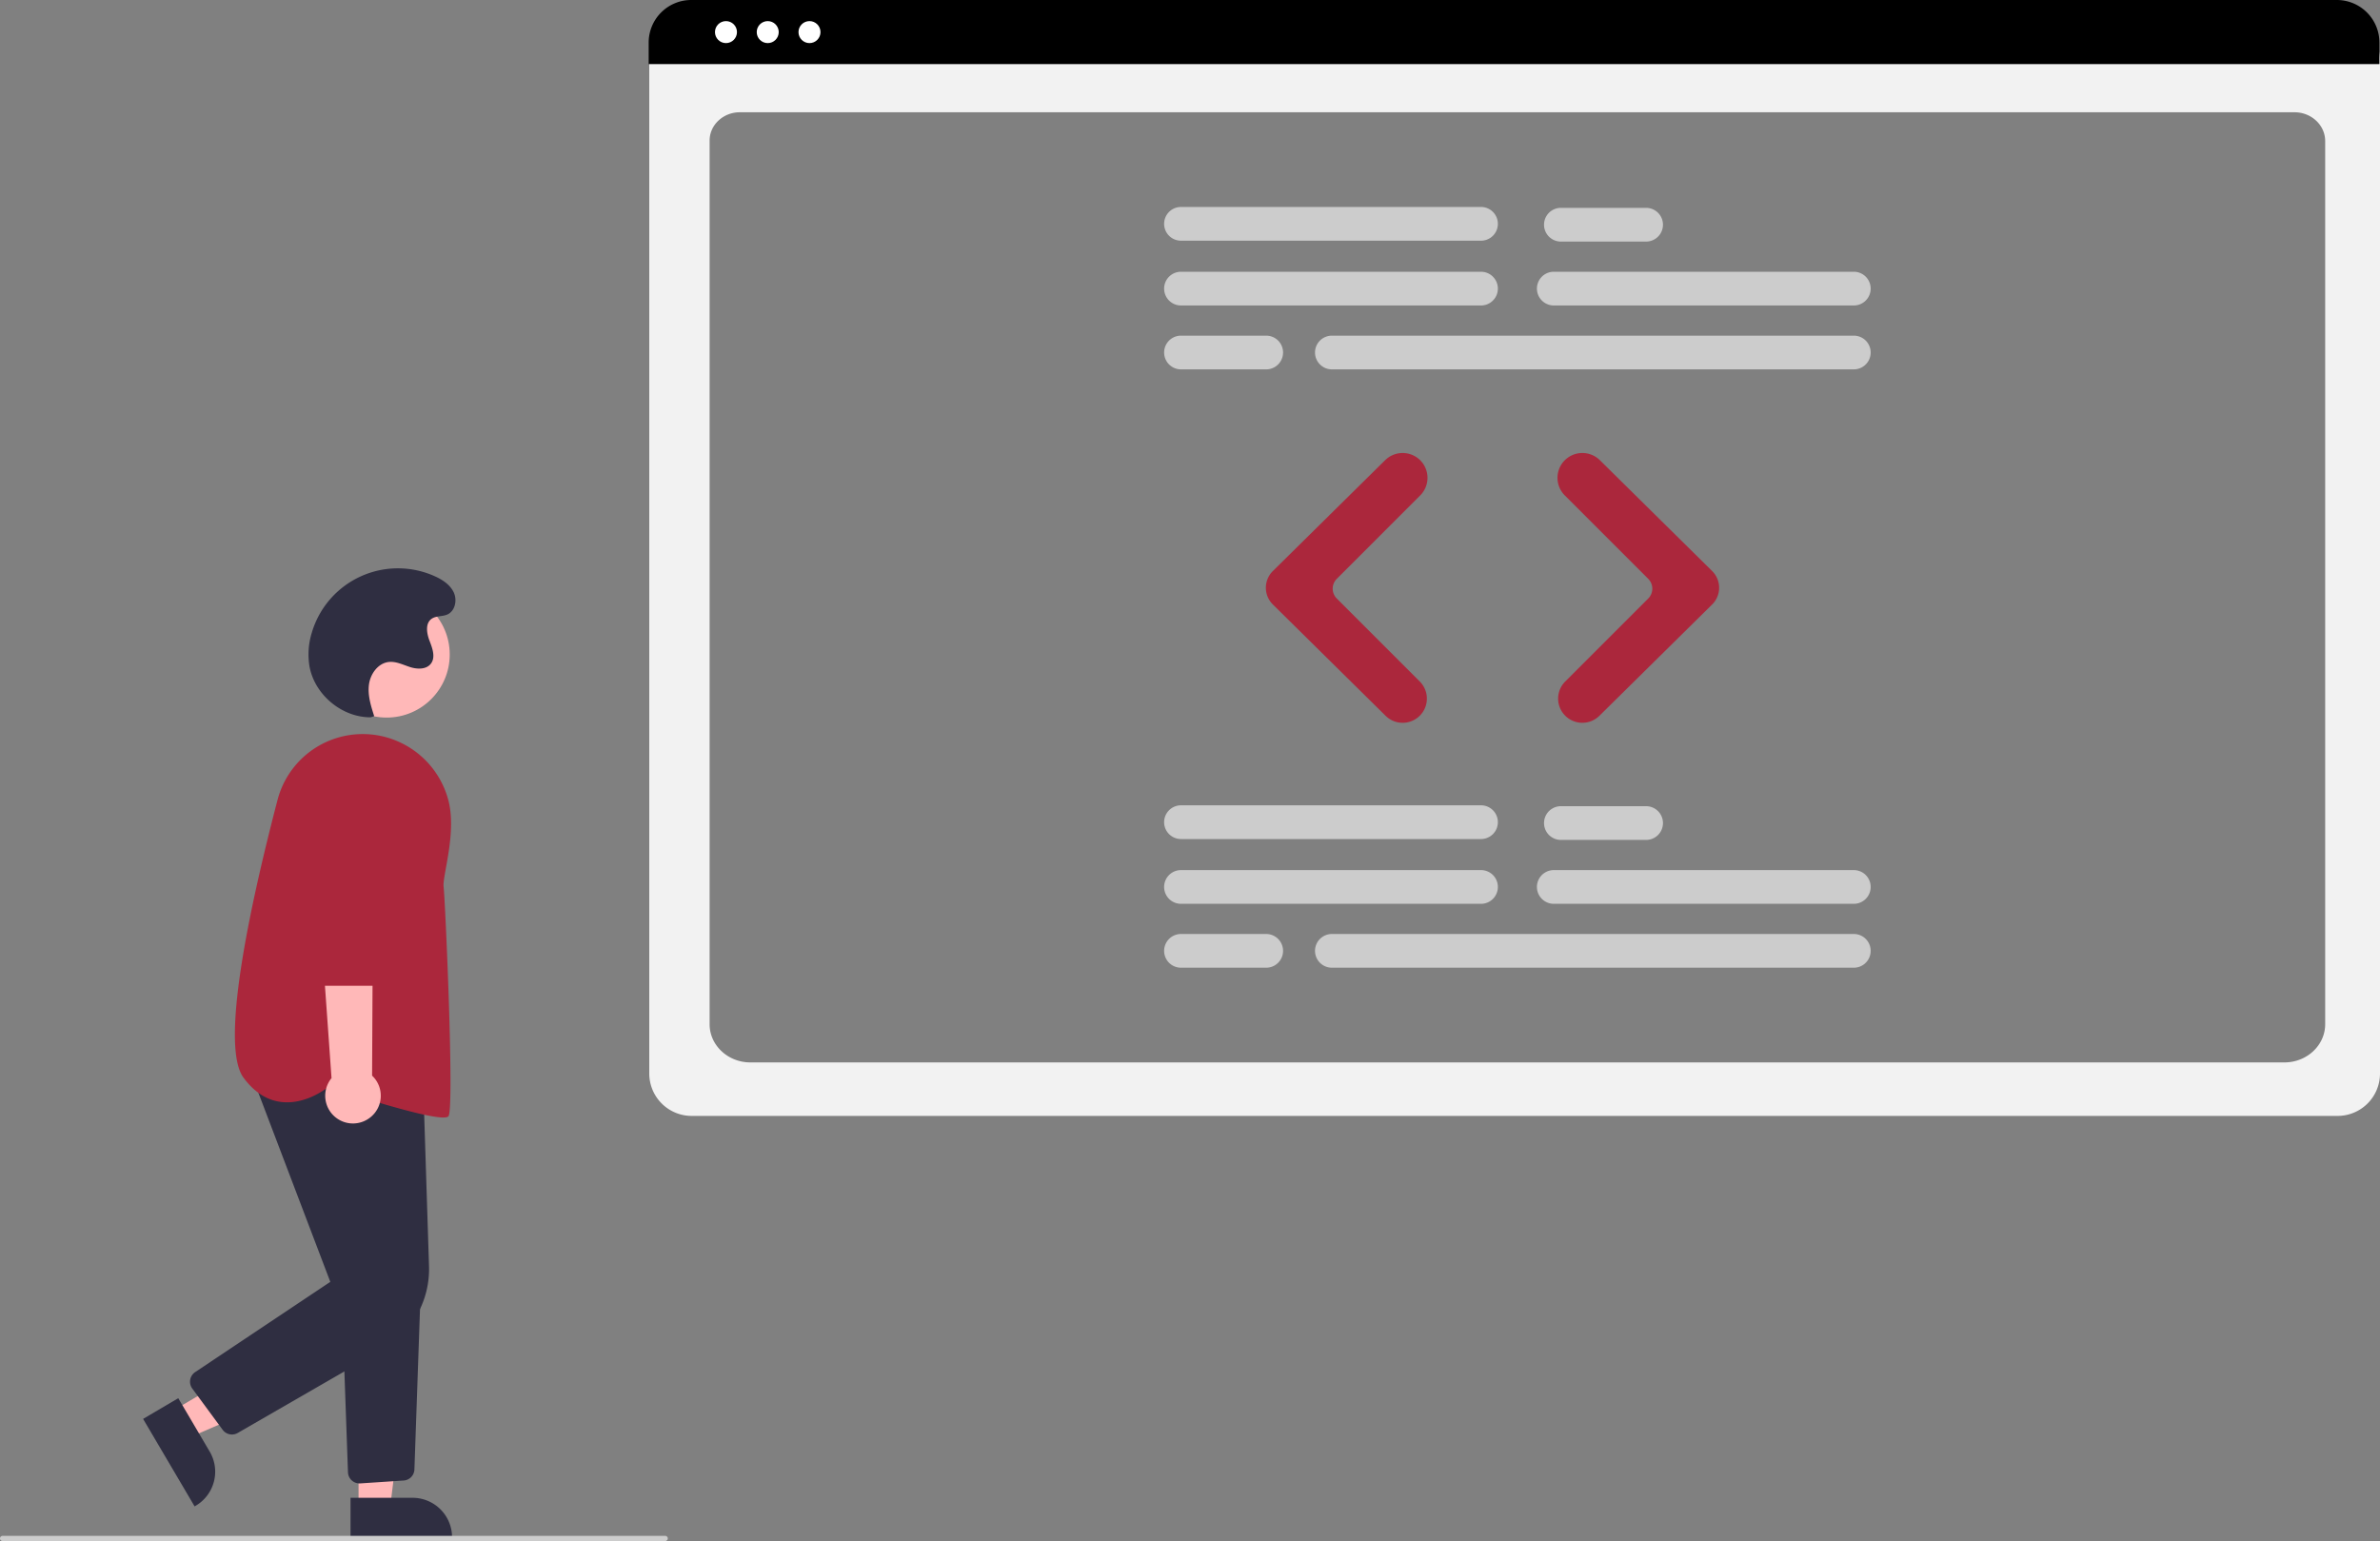 <svg xmlns="http://www.w3.org/2000/svg" width="926.622" height="600.085" data-name="Layer 1"><rect width="100%" height="100%" fill="#808080" stroke="none"/><circle cx="150.534" cy="254.872" r="24.561" fill="#ffb8b8"/><path fill="#ffb8b8" d="M67.543 549.197l6.219 10.566 43.712-18.96-9.179-15.593-40.752 23.987z"/><path fill="#2f2e41" d="M69.406 544.472l12.247 20.807.001.001a15.386 15.386 0 01-5.455 21.065l-.431.254-20.052-34.067z"/><path fill="#ffb8b8" d="M139.6 587.26l12.26-.001 5.832-47.288-18.094.001.002 47.288z"/><path fill="#2f2e41" d="M136.473 583.257l24.144-.001h.001a15.386 15.386 0 0115.386 15.386v.5l-39.531.001zM90.311 558.61a4.493 4.493 0 01-3.624-1.833l-11.824-16.059a4.5 4.5 0 011.125-6.41l52.614-35.142-31.747-83.475 67.889 5.603 2.287 71.733a36.046 36.046 0 01-18.045 32.424l-56.427 32.554a4.486 4.486 0 01-2.248.605z"/><path fill="#2f2e41" d="M139.97 577.659a4.5 4.5 0 01-4.489-4.34l-2.488-69.882 30.808-1.623-2.453 70.384a4.487 4.487 0 01-4.2 4.333l-16.873 1.118c-.102.007-.204.01-.306.01z"/><path fill="#ab273c" d="M172.602 435.171c-7.838 0-35.217-8.816-44.721-11.959-1.422 1.138-9.233 6.979-18.351 5.911-5.626-.66-10.579-3.845-14.721-9.466-9.147-12.414 2.151-65.651 13.239-108.126a34.268 34.268 0 0140.529-24.88 34.571 34.571 0 0126.088 25.378c2.088 8.498.292 18.494-1.02 25.794-.616 3.432-1.104 6.143-.937 7.475.644 5.148 4.219 85.892 1.92 89.34-.245.367-.953.533-2.025.533z"/><path fill="#ffb8b8" d="M143.927 435.314a10.743 10.743 0 00.942-16.446l.485-97.844-23.045 3.837 6.769 94.97a10.801 10.801 0 0014.849 15.481z"/><path fill="#ab273c" d="M149.257 383.861h-24.822a4.514 4.514 0 01-4.5-4.459l-.609-67.292a17.603 17.603 0 1135.204.043l-.773 67.26a4.515 4.515 0 01-4.5 4.448z"/><path fill="#2f2e41" d="M144.28 279.331c-11.245.021-21.854-8.868-23.803-19.943a28.671 28.671 0 01.919-13.014 34.954 34.954 0 0147.935-21.953c3.008 1.361 5.971 3.316 7.349 6.317s.515 7.195-2.498 8.546c-1.969.882-4.44.449-6.187 1.716-2.509 1.819-1.863 5.691-.743 8.581s2.388 6.387.509 8.852c-1.75 2.297-5.249 2.226-8.004 1.361s-5.476-2.313-8.349-2.018c-4.19.43-7.202 4.598-7.759 8.773s.755 8.349 2.05 12.357z"/><path fill="#ccc" d="M259 600.085H1a1 1 0 110-2h258a1 1 0 010 2z"/><path fill="#f2f2f2" fill-rule="evenodd" d="M910.122 434.548h-640.838a16.519 16.519 0 01-16.5-16.5V22.894a12.102 12.102 0 0112.088-12.088h649.453a12.311 12.311 0 0112.297 12.297v394.945a16.519 16.519 0 01-16.5 16.5zm-20.72-20.832H292.157c-8.755 0-15.878-6.67-15.878-14.868v-344.105c0-6.08 5.278-11.027 11.766-11.027h605.274c6.595 0 11.961 5.028 11.961 11.208v343.923c0 8.198-7.123 14.868-15.878 14.868z"/><path fill="currentColor" d="M926.392 24.95H252.552V16.55A16.574 16.574 0 01269.112 0h640.72a16.574 16.574 0 0116.56 16.55z"/><circle cx="282.647" cy="12.5" r="4.283" fill="#fff"/><circle cx="298.906" cy="12.5" r="4.283" fill="#fff"/><circle cx="315.165" cy="12.5" r="4.283" fill="#fff"/><path fill="#ccc" d="M576.61 118.954H459.802a6.566 6.566 0 010-13.132h116.808a6.566 6.566 0 110 13.132zM721.757 118.954H604.949a6.566 6.566 0 010-13.132h116.808a6.566 6.566 0 110 13.132zM721.757 143.837H518.552a6.566 6.566 0 110-13.132h203.205a6.566 6.566 0 110 13.132zM576.61 93.727H459.802a6.566 6.566 0 010-13.132h116.808a6.566 6.566 0 110 13.132zM640.89 94.072h-33.176a6.566 6.566 0 010-13.132h33.176a6.566 6.566 0 110 13.132zM492.979 143.837h-33.176a6.566 6.566 0 010-13.132h33.176a6.566 6.566 0 110 13.132zM576.61 351.954H459.802a6.566 6.566 0 010-13.132h116.808a6.566 6.566 0 110 13.132zM721.757 351.954H604.949a6.566 6.566 0 010-13.132h116.808a6.566 6.566 0 110 13.132zM721.757 376.837H518.552a6.566 6.566 0 110-13.132h203.205a6.566 6.566 0 110 13.132zM576.61 326.727H459.802a6.566 6.566 0 010-13.132h116.808a6.566 6.566 0 110 13.132zM640.89 327.072h-33.176a6.566 6.566 0 010-13.132h33.176a6.566 6.566 0 010 13.132zM492.979 376.837h-33.176a6.566 6.566 0 010-13.132h33.176a6.566 6.566 0 110 13.132z"/><path fill="#ab273c" d="M546.104 281.462a9.397 9.397 0 01-6.624-2.71l-43.909-43.359a9.152 9.152 0 010-13.023l43.731-43.184a9.702 9.702 0 0113.644.043 9.689 9.689 0 01 0 13.687l-32.496 32.497a5.413 5.413 0 000 7.647l32.32 32.32a9.418 9.418 0 01-6.666 16.084zM616.069 281.462a9.418 9.418 0 01-6.666-16.084l32.32-32.32a5.413 5.413 0 000-7.647l-32.496-32.497a9.678 9.678 0 01 0-13.687 9.702 9.702 0 0113.644-.043l43.731 43.184a9.152 9.152 0 010 13.023l-43.909 43.359a9.399 9.399 0 01-6.624 2.71z"/></svg>